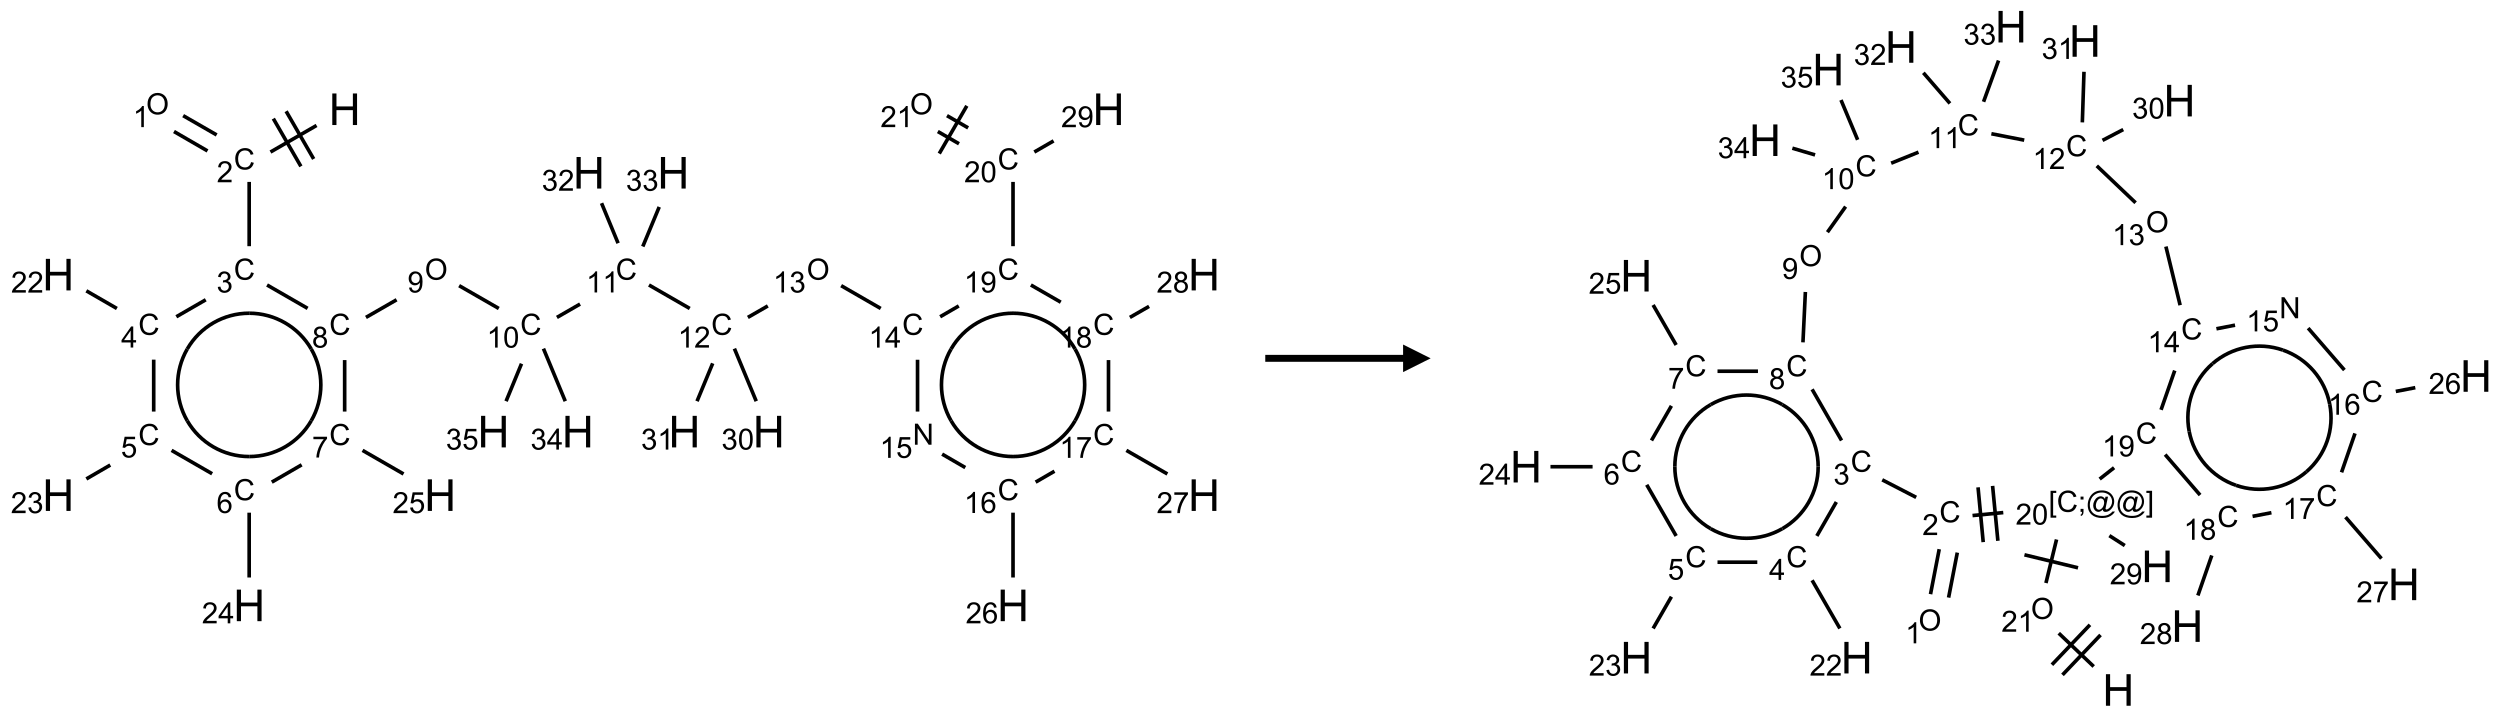 <?xml version="1.0" encoding="UTF-8"?>
<svg xmlns="http://www.w3.org/2000/svg" xmlns:xlink="http://www.w3.org/1999/xlink" width="907" height="260" viewBox="0 0 907 260">
<defs>
<g>
<g id="glyph-0-0">
<path d="M 2 0 L 2 -10 L 10 -10 L 10 0 Z M 2.25 -0.25 L 9.75 -0.25 L 9.75 -9.75 L 2.25 -9.75 Z M 2.25 -0.25 "/>
</g>
<g id="glyph-0-1">
<path d="M 1.281 0 L 1.281 -11.453 L 2.797 -11.453 L 2.797 -6.75 L 8.75 -6.75 L 8.75 -11.453 L 10.266 -11.453 L 10.266 0 L 8.75 0 L 8.75 -5.398 L 2.797 -5.398 L 2.797 0 Z M 1.281 0 "/>
</g>
<g id="glyph-1-0">
<path d="M 1.332 0 L 1.332 -6.668 L 6.668 -6.668 L 6.668 0 Z M 1.5 -0.168 L 6.5 -0.168 L 6.5 -6.5 L 1.5 -6.5 Z M 1.5 -0.168 "/>
</g>
<g id="glyph-1-1">
<path d="M 6.27 -2.676 L 7.281 -2.422 C 7.07 -1.594 6.688 -0.961 6.137 -0.523 C 5.586 -0.086 4.914 0.129 4.121 0.129 C 3.297 0.129 2.629 -0.039 2.113 -0.371 C 1.598 -0.707 1.203 -1.191 0.934 -1.828 C 0.664 -2.465 0.531 -3.145 0.531 -3.875 C 0.531 -4.672 0.684 -5.363 0.988 -5.957 C 1.293 -6.547 1.723 -6.996 2.285 -7.305 C 2.844 -7.613 3.461 -7.766 4.137 -7.766 C 4.898 -7.766 5.543 -7.57 6.062 -7.184 C 6.582 -6.793 6.945 -6.246 7.152 -5.543 L 6.156 -5.309 C 5.98 -5.863 5.723 -6.266 5.387 -6.52 C 5.051 -6.773 4.625 -6.902 4.113 -6.902 C 3.527 -6.902 3.039 -6.762 2.645 -6.48 C 2.25 -6.199 1.973 -5.82 1.812 -5.348 C 1.652 -4.871 1.574 -4.383 1.574 -3.879 C 1.574 -3.23 1.668 -2.664 1.855 -2.18 C 2.047 -1.695 2.34 -1.332 2.738 -1.094 C 3.137 -0.855 3.57 -0.734 4.035 -0.734 C 4.602 -0.734 5.082 -0.898 5.473 -1.223 C 5.867 -1.551 6.133 -2.035 6.27 -2.676 Z M 6.27 -2.676 "/>
</g>
<g id="glyph-1-2">
<path d="M 5.371 -0.902 L 5.371 0 L 0.324 0 C 0.316 -0.227 0.352 -0.441 0.434 -0.652 C 0.562 -0.996 0.766 -1.332 1.051 -1.668 C 1.332 -2 1.742 -2.387 2.277 -2.824 C 3.105 -3.504 3.668 -4.043 3.957 -4.441 C 4.25 -4.84 4.395 -5.215 4.395 -5.566 C 4.395 -5.938 4.262 -6.254 3.996 -6.508 C 3.73 -6.762 3.387 -6.891 2.957 -6.891 C 2.508 -6.891 2.145 -6.754 1.875 -6.484 C 1.605 -6.215 1.469 -5.84 1.465 -5.359 L 0.5 -5.457 C 0.566 -6.176 0.812 -6.727 1.246 -7.102 C 1.676 -7.477 2.254 -7.668 2.98 -7.668 C 3.711 -7.668 4.293 -7.465 4.719 -7.059 C 5.145 -6.652 5.359 -6.148 5.359 -5.547 C 5.359 -5.242 5.297 -4.941 5.172 -4.645 C 5.047 -4.352 4.84 -4.039 4.551 -3.715 C 4.262 -3.387 3.777 -2.938 3.105 -2.371 C 2.543 -1.898 2.18 -1.578 2.02 -1.41 C 1.859 -1.242 1.73 -1.07 1.625 -0.902 Z M 5.371 -0.902 "/>
</g>
<g id="glyph-1-3">
<path d="M 0.516 -3.719 C 0.516 -4.984 0.855 -5.977 1.535 -6.695 C 2.215 -7.414 3.094 -7.77 4.172 -7.77 C 4.875 -7.77 5.512 -7.602 6.078 -7.266 C 6.645 -6.93 7.074 -6.461 7.371 -5.855 C 7.668 -5.254 7.816 -4.57 7.816 -3.809 C 7.816 -3.035 7.66 -2.34 7.348 -1.73 C 7.035 -1.117 6.594 -0.656 6.02 -0.34 C 5.449 -0.027 4.828 0.129 4.168 0.129 C 3.449 0.129 2.805 -0.043 2.238 -0.391 C 1.672 -0.738 1.246 -1.211 0.953 -1.812 C 0.66 -2.414 0.516 -3.047 0.516 -3.719 Z M 1.559 -3.703 C 1.559 -2.781 1.805 -2.059 2.301 -1.527 C 2.793 -1 3.414 -0.734 4.16 -0.734 C 4.922 -0.734 5.547 -1 6.039 -1.535 C 6.531 -2.07 6.777 -2.828 6.777 -3.812 C 6.777 -4.434 6.672 -4.977 6.461 -5.441 C 6.25 -5.902 5.945 -6.262 5.539 -6.52 C 5.133 -6.773 4.68 -6.902 4.176 -6.902 C 3.461 -6.902 2.848 -6.656 2.332 -6.164 C 1.816 -5.672 1.559 -4.852 1.559 -3.703 Z M 1.559 -3.703 "/>
</g>
<g id="glyph-1-4">
<path d="M 3.973 0 L 3.035 0 L 3.035 -5.973 C 2.809 -5.758 2.516 -5.543 2.148 -5.328 C 1.781 -5.113 1.453 -4.953 1.16 -4.844 L 1.16 -5.75 C 1.684 -5.996 2.145 -6.297 2.535 -6.645 C 2.93 -6.996 3.207 -7.336 3.371 -7.668 L 3.973 -7.668 Z M 3.973 0 "/>
</g>
<g id="glyph-1-5">
<path d="M 0.449 -2.016 L 1.387 -2.141 C 1.492 -1.609 1.676 -1.227 1.934 -0.992 C 2.191 -0.758 2.508 -0.641 2.879 -0.641 C 3.32 -0.641 3.695 -0.793 3.996 -1.098 C 4.301 -1.402 4.453 -1.781 4.453 -2.234 C 4.453 -2.664 4.312 -3.02 4.031 -3.301 C 3.75 -3.578 3.391 -3.719 2.957 -3.719 C 2.781 -3.719 2.562 -3.684 2.297 -3.613 L 2.402 -4.438 C 2.465 -4.43 2.516 -4.426 2.551 -4.426 C 2.949 -4.426 3.312 -4.531 3.629 -4.738 C 3.949 -4.949 4.109 -5.27 4.109 -5.703 C 4.109 -6.047 3.992 -6.332 3.762 -6.559 C 3.527 -6.785 3.227 -6.895 2.859 -6.895 C 2.496 -6.895 2.191 -6.781 1.949 -6.551 C 1.707 -6.324 1.547 -5.98 1.48 -5.52 L 0.543 -5.688 C 0.656 -6.316 0.918 -6.805 1.324 -7.148 C 1.73 -7.492 2.234 -7.668 2.84 -7.668 C 3.254 -7.668 3.641 -7.578 3.988 -7.398 C 4.34 -7.219 4.609 -6.977 4.793 -6.668 C 4.98 -6.359 5.074 -6.031 5.074 -5.684 C 5.074 -5.352 4.984 -5.051 4.809 -4.781 C 4.629 -4.512 4.367 -4.297 4.02 -4.137 C 4.473 -4.031 4.824 -3.816 5.074 -3.488 C 5.324 -3.16 5.449 -2.75 5.449 -2.254 C 5.449 -1.59 5.203 -1.023 4.719 -0.559 C 4.234 -0.098 3.617 0.137 2.875 0.137 C 2.203 0.137 1.648 -0.062 1.207 -0.465 C 0.762 -0.863 0.512 -1.379 0.449 -2.016 Z M 0.449 -2.016 "/>
</g>
<g id="glyph-1-6">
<path d="M 3.449 0 L 3.449 -1.828 L 0.137 -1.828 L 0.137 -2.688 L 3.621 -7.637 L 4.387 -7.637 L 4.387 -2.688 L 5.418 -2.688 L 5.418 -1.828 L 4.387 -1.828 L 4.387 0 Z M 3.449 -2.688 L 3.449 -6.129 L 1.059 -2.688 Z M 3.449 -2.688 "/>
</g>
<g id="glyph-1-7">
<path d="M 0.441 -2 L 1.426 -2.082 C 1.5 -1.605 1.668 -1.242 1.934 -1.004 C 2.199 -0.762 2.52 -0.641 2.895 -0.641 C 3.348 -0.641 3.73 -0.812 4.043 -1.152 C 4.355 -1.492 4.512 -1.941 4.512 -2.504 C 4.512 -3.039 4.359 -3.461 4.059 -3.77 C 3.758 -4.078 3.367 -4.234 2.879 -4.234 C 2.578 -4.234 2.305 -4.164 2.062 -4.027 C 1.82 -3.891 1.629 -3.715 1.488 -3.496 L 0.609 -3.609 L 1.348 -7.531 L 5.145 -7.531 L 5.145 -6.637 L 2.098 -6.637 L 1.688 -4.582 C 2.145 -4.902 2.625 -5.062 3.129 -5.062 C 3.797 -5.062 4.359 -4.832 4.816 -4.371 C 5.277 -3.91 5.504 -3.312 5.504 -2.59 C 5.504 -1.898 5.305 -1.301 4.902 -0.797 C 4.41 -0.18 3.742 0.129 2.895 0.129 C 2.199 0.129 1.633 -0.062 1.195 -0.453 C 0.758 -0.844 0.504 -1.359 0.441 -2 Z M 0.441 -2 "/>
</g>
<g id="glyph-1-8">
<path d="M 5.309 -5.766 L 4.375 -5.691 C 4.293 -6.059 4.172 -6.328 4.02 -6.496 C 3.766 -6.762 3.453 -6.895 3.082 -6.895 C 2.785 -6.895 2.523 -6.812 2.297 -6.645 C 2 -6.43 1.77 -6.117 1.598 -5.703 C 1.43 -5.289 1.34 -4.703 1.332 -3.938 C 1.559 -4.281 1.836 -4.535 2.16 -4.703 C 2.488 -4.871 2.828 -4.953 3.188 -4.953 C 3.812 -4.953 4.344 -4.723 4.785 -4.262 C 5.223 -3.801 5.441 -3.207 5.441 -2.48 C 5.441 -2 5.34 -1.555 5.133 -1.145 C 4.926 -0.73 4.641 -0.418 4.281 -0.199 C 3.922 0.02 3.512 0.129 3.051 0.129 C 2.27 0.129 1.633 -0.156 1.141 -0.73 C 0.648 -1.305 0.402 -2.254 0.402 -3.574 C 0.402 -5.051 0.672 -6.121 1.219 -6.793 C 1.695 -7.375 2.336 -7.668 3.141 -7.668 C 3.742 -7.668 4.234 -7.5 4.617 -7.16 C 5 -6.824 5.23 -6.359 5.309 -5.766 Z M 1.48 -2.473 C 1.48 -2.152 1.547 -1.844 1.684 -1.547 C 1.82 -1.25 2.016 -1.027 2.262 -0.871 C 2.508 -0.719 2.766 -0.641 3.035 -0.641 C 3.434 -0.641 3.773 -0.801 4.059 -1.121 C 4.344 -1.441 4.484 -1.875 4.484 -2.422 C 4.484 -2.949 4.344 -3.367 4.062 -3.668 C 3.781 -3.973 3.426 -4.125 3 -4.125 C 2.578 -4.125 2.219 -3.973 1.922 -3.668 C 1.625 -3.363 1.48 -2.969 1.48 -2.473 Z M 1.48 -2.473 "/>
</g>
<g id="glyph-1-9">
<path d="M 0.504 -6.637 L 0.504 -7.535 L 5.449 -7.535 L 5.449 -6.809 C 4.961 -6.289 4.48 -5.602 4.004 -4.746 C 3.527 -3.887 3.156 -3.004 2.895 -2.098 C 2.707 -1.461 2.59 -0.762 2.535 0 L 1.574 0 C 1.582 -0.602 1.703 -1.328 1.926 -2.176 C 2.152 -3.027 2.477 -3.848 2.898 -4.637 C 3.32 -5.426 3.77 -6.094 4.246 -6.637 Z M 0.504 -6.637 "/>
</g>
<g id="glyph-1-10">
<path d="M 1.887 -4.141 C 1.496 -4.281 1.207 -4.484 1.02 -4.75 C 0.832 -5.016 0.738 -5.328 0.738 -5.699 C 0.738 -6.254 0.938 -6.719 1.34 -7.098 C 1.738 -7.477 2.27 -7.668 2.934 -7.668 C 3.598 -7.668 4.137 -7.473 4.543 -7.086 C 4.949 -6.699 5.152 -6.227 5.152 -5.672 C 5.152 -5.316 5.059 -5.008 4.871 -4.746 C 4.688 -4.484 4.406 -4.281 4.027 -4.141 C 4.496 -3.988 4.852 -3.742 5.098 -3.402 C 5.34 -3.062 5.465 -2.656 5.465 -2.184 C 5.465 -1.531 5.234 -0.98 4.77 -0.535 C 4.309 -0.09 3.703 0.129 2.949 0.129 C 2.195 0.129 1.586 -0.094 1.125 -0.539 C 0.664 -0.984 0.434 -1.543 0.434 -2.207 C 0.434 -2.703 0.559 -3.121 0.809 -3.457 C 1.062 -3.793 1.422 -4.02 1.887 -4.141 Z M 1.699 -5.73 C 1.699 -5.367 1.812 -5.074 2.047 -4.844 C 2.281 -4.613 2.582 -4.5 2.953 -4.5 C 3.312 -4.5 3.609 -4.613 3.84 -4.84 C 4.07 -5.066 4.188 -5.348 4.188 -5.676 C 4.188 -6.02 4.07 -6.309 3.832 -6.543 C 3.594 -6.777 3.297 -6.895 2.941 -6.895 C 2.586 -6.895 2.289 -6.781 2.051 -6.551 C 1.816 -6.324 1.699 -6.047 1.699 -5.73 Z M 1.395 -2.203 C 1.395 -1.938 1.461 -1.676 1.586 -1.426 C 1.711 -1.176 1.902 -0.984 2.152 -0.848 C 2.402 -0.711 2.672 -0.641 2.957 -0.641 C 3.406 -0.641 3.777 -0.785 4.066 -1.074 C 4.359 -1.363 4.504 -1.727 4.504 -2.172 C 4.504 -2.625 4.355 -2.996 4.055 -3.293 C 3.754 -3.586 3.379 -3.734 2.926 -3.734 C 2.484 -3.734 2.121 -3.59 1.832 -3.297 C 1.543 -3.004 1.395 -2.641 1.395 -2.203 Z M 1.395 -2.203 "/>
</g>
<g id="glyph-1-11">
<path d="M 0.582 -1.766 L 1.484 -1.848 C 1.562 -1.426 1.707 -1.117 1.922 -0.926 C 2.137 -0.734 2.414 -0.641 2.75 -0.641 C 3.039 -0.641 3.289 -0.707 3.508 -0.84 C 3.727 -0.973 3.902 -1.148 4.043 -1.367 C 4.18 -1.586 4.297 -1.887 4.391 -2.262 C 4.484 -2.637 4.531 -3.016 4.531 -3.406 C 4.531 -3.449 4.531 -3.512 4.527 -3.594 C 4.34 -3.297 4.082 -3.055 3.758 -2.867 C 3.434 -2.68 3.082 -2.59 2.703 -2.59 C 2.07 -2.59 1.535 -2.816 1.098 -3.277 C 0.66 -3.734 0.441 -4.34 0.441 -5.09 C 0.441 -5.863 0.672 -6.484 1.129 -6.957 C 1.586 -7.43 2.156 -7.668 2.844 -7.668 C 3.34 -7.668 3.793 -7.531 4.207 -7.266 C 4.617 -7 4.93 -6.617 5.145 -6.121 C 5.355 -5.629 5.465 -4.91 5.465 -3.973 C 5.465 -2.996 5.359 -2.223 5.145 -1.645 C 4.934 -1.066 4.617 -0.625 4.199 -0.324 C 3.781 -0.02 3.293 0.129 2.73 0.129 C 2.133 0.129 1.645 -0.035 1.266 -0.367 C 0.887 -0.699 0.66 -1.164 0.582 -1.766 Z M 4.422 -5.137 C 4.422 -5.676 4.277 -6.102 3.992 -6.418 C 3.707 -6.734 3.359 -6.891 2.957 -6.891 C 2.543 -6.891 2.18 -6.719 1.871 -6.379 C 1.562 -6.039 1.406 -5.598 1.406 -5.059 C 1.406 -4.57 1.555 -4.176 1.848 -3.871 C 2.141 -3.566 2.5 -3.418 2.934 -3.418 C 3.367 -3.418 3.723 -3.57 4.004 -3.871 C 4.281 -4.176 4.422 -4.598 4.422 -5.137 Z M 4.422 -5.137 "/>
</g>
<g id="glyph-1-12">
<path d="M 0.441 -3.766 C 0.441 -4.668 0.535 -5.395 0.723 -5.945 C 0.906 -6.496 1.184 -6.922 1.551 -7.219 C 1.918 -7.516 2.375 -7.668 2.934 -7.668 C 3.344 -7.668 3.703 -7.586 4.012 -7.418 C 4.32 -7.254 4.574 -7.016 4.777 -6.707 C 4.977 -6.395 5.137 -6.016 5.25 -5.57 C 5.363 -5.125 5.422 -4.523 5.422 -3.766 C 5.422 -2.871 5.328 -2.148 5.145 -1.598 C 4.961 -1.047 4.688 -0.621 4.32 -0.32 C 3.953 -0.02 3.492 0.129 2.934 0.129 C 2.195 0.129 1.617 -0.133 1.199 -0.66 C 0.695 -1.297 0.441 -2.332 0.441 -3.766 Z M 1.406 -3.766 C 1.406 -2.512 1.555 -1.68 1.848 -1.262 C 2.141 -0.848 2.5 -0.641 2.934 -0.641 C 3.363 -0.641 3.727 -0.848 4.02 -1.266 C 4.312 -1.684 4.457 -2.516 4.457 -3.766 C 4.457 -5.023 4.312 -5.859 4.02 -6.27 C 3.727 -6.684 3.359 -6.891 2.922 -6.891 C 2.492 -6.891 2.148 -6.707 1.891 -6.344 C 1.566 -5.879 1.406 -5.02 1.406 -3.766 Z M 1.406 -3.766 "/>
</g>
<g id="glyph-1-13">
<path d="M 0.812 0 L 0.812 -7.637 L 1.848 -7.637 L 5.859 -1.641 L 5.859 -7.637 L 6.828 -7.637 L 6.828 0 L 5.793 0 L 1.781 -6 L 1.781 0 Z M 0.812 0 "/>
</g>
<g id="glyph-1-14">
<path d="M 0.723 2.121 L 0.723 -7.637 L 2.793 -7.637 L 2.793 -6.859 L 1.66 -6.859 L 1.66 1.344 L 2.793 1.344 L 2.793 2.121 Z M 0.723 2.121 "/>
</g>
<g id="glyph-1-15">
<path d="M 0.949 -4.465 L 0.949 -5.531 L 2.016 -5.531 L 2.016 -4.465 Z M 0.949 0 L 0.949 -1.066 L 2.016 -1.066 L 2.016 0 C 2.016 0.391 1.945 0.711 1.809 0.949 C 1.668 1.191 1.449 1.379 1.145 1.512 L 0.887 1.109 C 1.082 1.023 1.23 0.895 1.324 0.727 C 1.418 0.559 1.469 0.316 1.48 0 Z M 0.949 0 "/>
</g>
<g id="glyph-1-16">
<path d="M 6.047 -0.848 C 5.82 -0.59 5.57 -0.379 5.289 -0.223 C 5.008 -0.062 4.73 0.016 4.449 0.016 C 4.141 0.016 3.84 -0.074 3.547 -0.254 C 3.254 -0.434 3.02 -0.715 2.836 -1.09 C 2.652 -1.465 2.562 -1.875 2.562 -2.324 C 2.562 -2.875 2.703 -3.43 2.988 -3.98 C 3.27 -4.535 3.621 -4.953 4.043 -5.23 C 4.461 -5.508 4.871 -5.645 5.266 -5.645 C 5.566 -5.645 5.855 -5.566 6.129 -5.41 C 6.402 -5.25 6.641 -5.012 6.84 -4.688 L 7.016 -5.496 L 7.949 -5.496 L 7.199 -2 C 7.094 -1.516 7.043 -1.246 7.043 -1.191 C 7.043 -1.098 7.078 -1.02 7.148 -0.949 C 7.219 -0.883 7.305 -0.848 7.406 -0.848 C 7.59 -0.848 7.832 -0.953 8.129 -1.168 C 8.527 -1.445 8.84 -1.816 9.07 -2.285 C 9.301 -2.75 9.418 -3.234 9.418 -3.73 C 9.418 -4.309 9.27 -4.852 8.973 -5.355 C 8.676 -5.859 8.23 -6.262 7.645 -6.562 C 7.055 -6.863 6.406 -7.016 5.691 -7.016 C 4.879 -7.016 4.137 -6.824 3.465 -6.445 C 2.793 -6.066 2.273 -5.52 1.902 -4.809 C 1.535 -4.098 1.348 -3.34 1.348 -2.527 C 1.348 -1.676 1.535 -0.941 1.902 -0.328 C 2.273 0.285 2.809 0.742 3.508 1.035 C 4.207 1.328 4.984 1.473 5.832 1.473 C 6.742 1.473 7.504 1.32 8.121 1.016 C 8.734 0.711 9.195 0.34 9.5 -0.098 L 10.441 -0.098 C 10.266 0.266 9.961 0.637 9.531 1.016 C 9.102 1.395 8.59 1.695 7.996 1.914 C 7.402 2.133 6.688 2.246 5.848 2.246 C 5.078 2.246 4.367 2.145 3.715 1.949 C 3.066 1.75 2.512 1.453 2.051 1.055 C 1.594 0.656 1.25 0.199 1.016 -0.316 C 0.723 -0.973 0.578 -1.684 0.578 -2.441 C 0.578 -3.289 0.75 -4.098 1.098 -4.863 C 1.523 -5.805 2.125 -6.527 2.902 -7.027 C 3.684 -7.527 4.629 -7.777 5.738 -7.777 C 6.602 -7.777 7.375 -7.602 8.059 -7.246 C 8.746 -6.895 9.285 -6.371 9.684 -5.672 C 10.02 -5.07 10.188 -4.418 10.188 -3.715 C 10.188 -2.707 9.832 -1.812 9.125 -1.031 C 8.492 -0.328 7.801 0.02 7.051 0.02 C 6.812 0.02 6.617 -0.016 6.473 -0.09 C 6.324 -0.16 6.215 -0.266 6.145 -0.402 C 6.102 -0.488 6.066 -0.637 6.047 -0.848 Z M 3.527 -2.262 C 3.527 -1.785 3.641 -1.414 3.863 -1.152 C 4.09 -0.887 4.348 -0.754 4.641 -0.754 C 4.836 -0.754 5.039 -0.812 5.254 -0.93 C 5.469 -1.047 5.676 -1.219 5.871 -1.449 C 6.066 -1.676 6.23 -1.969 6.355 -2.32 C 6.48 -2.672 6.543 -3.027 6.543 -3.379 C 6.543 -3.852 6.426 -4.219 6.191 -4.48 C 5.957 -4.738 5.672 -4.871 5.332 -4.871 C 5.109 -4.871 4.902 -4.812 4.707 -4.699 C 4.512 -4.586 4.32 -4.406 4.137 -4.156 C 3.953 -3.906 3.805 -3.602 3.691 -3.246 C 3.582 -2.887 3.527 -2.559 3.527 -2.262 Z M 3.527 -2.262 "/>
</g>
<g id="glyph-1-17">
<path d="M 2.27 2.121 L 0.203 2.121 L 0.203 1.344 L 1.332 1.344 L 1.332 -6.859 L 0.203 -6.859 L 0.203 -7.637 L 2.27 -7.637 Z M 2.27 2.121 "/>
</g>
</g>
</defs>
<path fill="none" stroke-width="0.033" stroke-linecap="butt" stroke-linejoin="miter" stroke="rgb(0%, 0%, 0%)" stroke-opacity="1" stroke-miterlimit="10" d="M 2.343 0.147 L 1.925 0.388 " transform="matrix(40, 0, 0, 40, 21.123, 39.637)"/>
<path fill="none" stroke-width="0.033" stroke-linecap="butt" stroke-linejoin="miter" stroke="rgb(0%, 0%, 0%)" stroke-opacity="1" stroke-miterlimit="10" d="M 1.951 0.085 L 2.201 0.518 " transform="matrix(40, 0, 0, 40, 21.123, 39.637)"/>
<path fill="none" stroke-width="0.033" stroke-linecap="butt" stroke-linejoin="miter" stroke="rgb(0%, 0%, 0%)" stroke-opacity="1" stroke-miterlimit="10" d="M 2.067 0.018 L 2.317 0.451 " transform="matrix(40, 0, 0, 40, 21.123, 39.637)"/>
<path fill="none" stroke-width="0.033" stroke-linecap="butt" stroke-linejoin="miter" stroke="rgb(0%, 0%, 0%)" stroke-opacity="1" stroke-miterlimit="10" d="M 1.437 0.233 L 1.133 0.058 " transform="matrix(40, 0, 0, 40, 21.123, 39.637)"/>
<path fill="none" stroke-width="0.033" stroke-linecap="butt" stroke-linejoin="miter" stroke="rgb(0%, 0%, 0%)" stroke-opacity="1" stroke-miterlimit="10" d="M 1.354 0.378 L 1.05 0.202 " transform="matrix(40, 0, 0, 40, 21.123, 39.637)"/>
<path fill="none" stroke-width="0.033" stroke-linecap="butt" stroke-linejoin="miter" stroke="rgb(0%, 0%, 0%)" stroke-opacity="1" stroke-miterlimit="10" d="M 1.732 0.659 L 1.732 1.242 " transform="matrix(40, 0, 0, 40, 21.123, 39.637)"/>
<path fill="none" stroke-width="0.033" stroke-linecap="butt" stroke-linejoin="miter" stroke="rgb(0%, 0%, 0%)" stroke-opacity="1" stroke-miterlimit="10" d="M 1.338 1.728 L 1.071 1.882 " transform="matrix(40, 0, 0, 40, 21.123, 39.637)"/>
<path fill="none" stroke-width="0.033" stroke-linecap="butt" stroke-linejoin="miter" stroke="rgb(0%, 0%, 0%)" stroke-opacity="1" stroke-miterlimit="10" d="M 0.532 1.807 L 0.255 1.647 " transform="matrix(40, 0, 0, 40, 21.123, 39.637)"/>
<path fill="none" stroke-width="0.033" stroke-linecap="butt" stroke-linejoin="miter" stroke="rgb(0%, 0%, 0%)" stroke-opacity="1" stroke-miterlimit="10" d="M 0.866 2.271 L 0.866 2.742 " transform="matrix(40, 0, 0, 40, 21.123, 39.637)"/>
<path fill="none" stroke-width="0.033" stroke-linecap="butt" stroke-linejoin="miter" stroke="rgb(0%, 0%, 0%)" stroke-opacity="1" stroke-miterlimit="10" d="M 0.472 3.227 L 0.255 3.353 " transform="matrix(40, 0, 0, 40, 21.123, 39.637)"/>
<path fill="none" stroke-width="0.033" stroke-linecap="butt" stroke-linejoin="miter" stroke="rgb(0%, 0%, 0%)" stroke-opacity="1" stroke-miterlimit="10" d="M 1.028 3.094 L 1.396 3.306 " transform="matrix(40, 0, 0, 40, 21.123, 39.637)"/>
<path fill="none" stroke-width="0.033" stroke-linecap="butt" stroke-linejoin="miter" stroke="rgb(0%, 0%, 0%)" stroke-opacity="1" stroke-miterlimit="10" d="M 1.732 3.659 L 1.732 4.247 " transform="matrix(40, 0, 0, 40, 21.123, 39.637)"/>
<path fill="none" stroke-width="0.033" stroke-linecap="butt" stroke-linejoin="miter" stroke="rgb(0%, 0%, 0%)" stroke-opacity="1" stroke-miterlimit="10" d="M 1.937 3.382 L 2.208 3.225 " transform="matrix(40, 0, 0, 40, 21.123, 39.637)"/>
<path fill="none" stroke-width="0.033" stroke-linecap="butt" stroke-linejoin="miter" stroke="rgb(0%, 0%, 0%)" stroke-opacity="1" stroke-miterlimit="10" d="M 2.76 3.094 L 3.132 3.308 " transform="matrix(40, 0, 0, 40, 21.123, 39.637)"/>
<path fill="none" stroke-width="0.033" stroke-linecap="butt" stroke-linejoin="miter" stroke="rgb(0%, 0%, 0%)" stroke-opacity="1" stroke-miterlimit="10" d="M 2.598 2.742 L 2.598 2.275 " transform="matrix(40, 0, 0, 40, 21.123, 39.637)"/>
<path fill="none" stroke-width="0.033" stroke-linecap="butt" stroke-linejoin="miter" stroke="rgb(0%, 0%, 0%)" stroke-opacity="1" stroke-miterlimit="10" d="M 2.262 1.806 L 1.894 1.594 " transform="matrix(40, 0, 0, 40, 21.123, 39.637)"/>
<path fill="none" stroke-width="0.033" stroke-linecap="butt" stroke-linejoin="miter" stroke="rgb(0%, 0%, 0%)" stroke-opacity="1" stroke-miterlimit="10" d="M 2.791 1.888 L 3.069 1.728 " transform="matrix(40, 0, 0, 40, 21.123, 39.637)"/>
<path fill="none" stroke-width="0.033" stroke-linecap="butt" stroke-linejoin="miter" stroke="rgb(0%, 0%, 0%)" stroke-opacity="1" stroke-miterlimit="10" d="M 3.636 1.6 L 3.996 1.807 " transform="matrix(40, 0, 0, 40, 21.123, 39.637)"/>
<path fill="none" stroke-width="0.033" stroke-linecap="butt" stroke-linejoin="miter" stroke="rgb(0%, 0%, 0%)" stroke-opacity="1" stroke-miterlimit="10" d="M 4.523 1.888 L 4.733 1.767 " transform="matrix(40, 0, 0, 40, 21.123, 39.637)"/>
<path fill="none" stroke-width="0.033" stroke-linecap="butt" stroke-linejoin="miter" stroke="rgb(0%, 0%, 0%)" stroke-opacity="1" stroke-miterlimit="10" d="M 5.358 1.594 L 5.728 1.807 " transform="matrix(40, 0, 0, 40, 21.123, 39.637)"/>
<path fill="none" stroke-width="0.033" stroke-linecap="butt" stroke-linejoin="miter" stroke="rgb(0%, 0%, 0%)" stroke-opacity="1" stroke-miterlimit="10" d="M 6.255 1.888 L 6.436 1.784 " transform="matrix(40, 0, 0, 40, 21.123, 39.637)"/>
<path fill="none" stroke-width="0.033" stroke-linecap="butt" stroke-linejoin="miter" stroke="rgb(0%, 0%, 0%)" stroke-opacity="1" stroke-miterlimit="10" d="M 7.101 1.6 L 7.46 1.807 " transform="matrix(40, 0, 0, 40, 21.123, 39.637)"/>
<path fill="none" stroke-width="0.033" stroke-linecap="butt" stroke-linejoin="miter" stroke="rgb(0%, 0%, 0%)" stroke-opacity="1" stroke-miterlimit="10" d="M 7.794 2.272 L 7.794 2.742 " transform="matrix(40, 0, 0, 40, 21.123, 39.637)"/>
<path fill="none" stroke-width="0.033" stroke-linecap="butt" stroke-linejoin="miter" stroke="rgb(0%, 0%, 0%)" stroke-opacity="1" stroke-miterlimit="10" d="M 8.017 3.128 L 8.227 3.25 " transform="matrix(40, 0, 0, 40, 21.123, 39.637)"/>
<path fill="none" stroke-width="0.033" stroke-linecap="butt" stroke-linejoin="miter" stroke="rgb(0%, 0%, 0%)" stroke-opacity="1" stroke-miterlimit="10" d="M 8.66 3.659 L 8.66 4.247 " transform="matrix(40, 0, 0, 40, 21.123, 39.637)"/>
<path fill="none" stroke-width="0.033" stroke-linecap="butt" stroke-linejoin="miter" stroke="rgb(0%, 0%, 0%)" stroke-opacity="1" stroke-miterlimit="10" d="M 8.865 3.382 L 9.036 3.283 " transform="matrix(40, 0, 0, 40, 21.123, 39.637)"/>
<path fill="none" stroke-width="0.033" stroke-linecap="butt" stroke-linejoin="miter" stroke="rgb(0%, 0%, 0%)" stroke-opacity="1" stroke-miterlimit="10" d="M 9.688 3.094 L 10.06 3.308 " transform="matrix(40, 0, 0, 40, 21.123, 39.637)"/>
<path fill="none" stroke-width="0.033" stroke-linecap="butt" stroke-linejoin="miter" stroke="rgb(0%, 0%, 0%)" stroke-opacity="1" stroke-miterlimit="10" d="M 9.526 2.742 L 9.526 2.275 " transform="matrix(40, 0, 0, 40, 21.123, 39.637)"/>
<path fill="none" stroke-width="0.033" stroke-linecap="butt" stroke-linejoin="miter" stroke="rgb(0%, 0%, 0%)" stroke-opacity="1" stroke-miterlimit="10" d="M 9.72 1.888 L 9.894 1.788 " transform="matrix(40, 0, 0, 40, 21.123, 39.637)"/>
<path fill="none" stroke-width="0.033" stroke-linecap="butt" stroke-linejoin="miter" stroke="rgb(0%, 0%, 0%)" stroke-opacity="1" stroke-miterlimit="10" d="M 9.093 1.75 L 8.822 1.594 " transform="matrix(40, 0, 0, 40, 21.123, 39.637)"/>
<path fill="none" stroke-width="0.033" stroke-linecap="butt" stroke-linejoin="miter" stroke="rgb(0%, 0%, 0%)" stroke-opacity="1" stroke-miterlimit="10" d="M 8.168 1.784 L 7.999 1.882 " transform="matrix(40, 0, 0, 40, 21.123, 39.637)"/>
<path fill="none" stroke-width="0.033" stroke-linecap="butt" stroke-linejoin="miter" stroke="rgb(0%, 0%, 0%)" stroke-opacity="1" stroke-miterlimit="10" d="M 8.66 1.242 L 8.66 0.659 " transform="matrix(40, 0, 0, 40, 21.123, 39.637)"/>
<path fill="none" stroke-width="0.033" stroke-linecap="butt" stroke-linejoin="miter" stroke="rgb(0%, 0%, 0%)" stroke-opacity="1" stroke-miterlimit="10" d="M 8.253 0.169 L 8.061 0.058 " transform="matrix(40, 0, 0, 40, 21.123, 39.637)"/>
<path fill="none" stroke-width="0.033" stroke-linecap="butt" stroke-linejoin="miter" stroke="rgb(0%, 0%, 0%)" stroke-opacity="1" stroke-miterlimit="10" d="M 8.17 0.313 L 7.978 0.202 " transform="matrix(40, 0, 0, 40, 21.123, 39.637)"/>
<path fill="none" stroke-width="0.033" stroke-linecap="butt" stroke-linejoin="miter" stroke="rgb(0%, 0%, 0%)" stroke-opacity="1" stroke-miterlimit="10" d="M 8.241 -0.031 L 7.991 0.402 " transform="matrix(40, 0, 0, 40, 21.123, 39.637)"/>
<path fill="none" stroke-width="0.033" stroke-linecap="butt" stroke-linejoin="miter" stroke="rgb(0%, 0%, 0%)" stroke-opacity="1" stroke-miterlimit="10" d="M 8.853 0.388 L 9.028 0.287 " transform="matrix(40, 0, 0, 40, 21.123, 39.637)"/>
<path fill="none" stroke-width="0.033" stroke-linecap="butt" stroke-linejoin="miter" stroke="rgb(0%, 0%, 0%)" stroke-opacity="1" stroke-miterlimit="10" d="M 6.133 2.171 L 6.331 2.648 " transform="matrix(40, 0, 0, 40, 21.123, 39.637)"/>
<path fill="none" stroke-width="0.033" stroke-linecap="butt" stroke-linejoin="miter" stroke="rgb(0%, 0%, 0%)" stroke-opacity="1" stroke-miterlimit="10" d="M 5.936 2.305 L 5.794 2.648 " transform="matrix(40, 0, 0, 40, 21.123, 39.637)"/>
<path fill="none" stroke-width="0.033" stroke-linecap="butt" stroke-linejoin="miter" stroke="rgb(0%, 0%, 0%)" stroke-opacity="1" stroke-miterlimit="10" d="M 5.078 1.215 L 4.928 0.852 " transform="matrix(40, 0, 0, 40, 21.123, 39.637)"/>
<path fill="none" stroke-width="0.033" stroke-linecap="butt" stroke-linejoin="miter" stroke="rgb(0%, 0%, 0%)" stroke-opacity="1" stroke-miterlimit="10" d="M 5.302 1.245 L 5.451 0.886 " transform="matrix(40, 0, 0, 40, 21.123, 39.637)"/>
<path fill="none" stroke-width="0.033" stroke-linecap="butt" stroke-linejoin="miter" stroke="rgb(0%, 0%, 0%)" stroke-opacity="1" stroke-miterlimit="10" d="M 4.401 2.171 L 4.599 2.648 " transform="matrix(40, 0, 0, 40, 21.123, 39.637)"/>
<path fill="none" stroke-width="0.033" stroke-linecap="butt" stroke-linejoin="miter" stroke="rgb(0%, 0%, 0%)" stroke-opacity="1" stroke-miterlimit="10" d="M 4.202 2.308 L 4.062 2.648 " transform="matrix(40, 0, 0, 40, 21.123, 39.637)"/>
<path fill="none" stroke-width="0.033" stroke-linecap="butt" stroke-linejoin="miter" stroke="rgb(0%, 0%, 0%)" stroke-opacity="1" stroke-miterlimit="10" d="M 1.17 2.175 C 1.286 1.974 1.5 1.85 1.732 1.85 " transform="matrix(40, 0, 0, 40, 21.123, 39.637)"/>
<path fill="none" stroke-width="0.033" stroke-linecap="butt" stroke-linejoin="miter" stroke="rgb(0%, 0%, 0%)" stroke-opacity="1" stroke-miterlimit="10" d="M 1.17 2.825 C 1.054 2.624 1.054 2.376 1.17 2.175 " transform="matrix(40, 0, 0, 40, 21.123, 39.637)"/>
<path fill="none" stroke-width="0.033" stroke-linecap="butt" stroke-linejoin="miter" stroke="rgb(0%, 0%, 0%)" stroke-opacity="1" stroke-miterlimit="10" d="M 1.732 3.15 C 1.5 3.15 1.286 3.026 1.17 2.825 " transform="matrix(40, 0, 0, 40, 21.123, 39.637)"/>
<path fill="none" stroke-width="0.033" stroke-linecap="butt" stroke-linejoin="miter" stroke="rgb(0%, 0%, 0%)" stroke-opacity="1" stroke-miterlimit="10" d="M 2.295 2.825 C 2.179 3.026 1.964 3.15 1.732 3.15 " transform="matrix(40, 0, 0, 40, 21.123, 39.637)"/>
<path fill="none" stroke-width="0.033" stroke-linecap="butt" stroke-linejoin="miter" stroke="rgb(0%, 0%, 0%)" stroke-opacity="1" stroke-miterlimit="10" d="M 2.295 2.175 C 2.411 2.376 2.411 2.624 2.295 2.825 " transform="matrix(40, 0, 0, 40, 21.123, 39.637)"/>
<path fill="none" stroke-width="0.033" stroke-linecap="butt" stroke-linejoin="miter" stroke="rgb(0%, 0%, 0%)" stroke-opacity="1" stroke-miterlimit="10" d="M 1.732 1.85 C 1.964 1.85 2.179 1.974 2.295 2.175 " transform="matrix(40, 0, 0, 40, 21.123, 39.637)"/>
<path fill="none" stroke-width="0.033" stroke-linecap="butt" stroke-linejoin="miter" stroke="rgb(0%, 0%, 0%)" stroke-opacity="1" stroke-miterlimit="10" d="M 8.098 2.825 C 7.982 2.624 7.982 2.376 8.098 2.175 " transform="matrix(40, 0, 0, 40, 21.123, 39.637)"/>
<path fill="none" stroke-width="0.033" stroke-linecap="butt" stroke-linejoin="miter" stroke="rgb(0%, 0%, 0%)" stroke-opacity="1" stroke-miterlimit="10" d="M 8.66 3.15 C 8.428 3.15 8.214 3.026 8.098 2.825 " transform="matrix(40, 0, 0, 40, 21.123, 39.637)"/>
<path fill="none" stroke-width="0.033" stroke-linecap="butt" stroke-linejoin="miter" stroke="rgb(0%, 0%, 0%)" stroke-opacity="1" stroke-miterlimit="10" d="M 9.223 2.825 C 9.107 3.026 8.892 3.15 8.66 3.15 " transform="matrix(40, 0, 0, 40, 21.123, 39.637)"/>
<path fill="none" stroke-width="0.033" stroke-linecap="butt" stroke-linejoin="miter" stroke="rgb(0%, 0%, 0%)" stroke-opacity="1" stroke-miterlimit="10" d="M 9.223 2.175 C 9.339 2.376 9.339 2.624 9.223 2.825 " transform="matrix(40, 0, 0, 40, 21.123, 39.637)"/>
<path fill="none" stroke-width="0.033" stroke-linecap="butt" stroke-linejoin="miter" stroke="rgb(0%, 0%, 0%)" stroke-opacity="1" stroke-miterlimit="10" d="M 8.66 1.85 C 8.892 1.85 9.107 1.974 9.223 2.175 " transform="matrix(40, 0, 0, 40, 21.123, 39.637)"/>
<path fill="none" stroke-width="0.033" stroke-linecap="butt" stroke-linejoin="miter" stroke="rgb(0%, 0%, 0%)" stroke-opacity="1" stroke-miterlimit="10" d="M 8.098 2.175 C 8.214 1.974 8.428 1.85 8.66 1.85 " transform="matrix(40, 0, 0, 40, 21.123, 39.637)"/>
<g fill="rgb(0%, 0%, 0%)" fill-opacity="1">
<use xlink:href="#glyph-0-1" x="119.273" y="45.363"/>
</g>
<g fill="rgb(0%, 0%, 0%)" fill-opacity="1">
<use xlink:href="#glyph-1-1" x="84.812" y="61.48"/>
</g>
<g fill="rgb(0%, 0%, 0%)" fill-opacity="1">
<use xlink:href="#glyph-1-2" x="78.641" y="66.117"/>
</g>
<g fill="rgb(0%, 0%, 0%)" fill-opacity="1">
<use xlink:href="#glyph-1-3" x="53.012" y="41.484"/>
</g>
<g fill="rgb(0%, 0%, 0%)" fill-opacity="1">
<use xlink:href="#glyph-1-4" x="48.215" y="46.117"/>
</g>
<g fill="rgb(0%, 0%, 0%)" fill-opacity="1">
<use xlink:href="#glyph-1-1" x="84.812" y="101.48"/>
</g>
<g fill="rgb(0%, 0%, 0%)" fill-opacity="1">
<use xlink:href="#glyph-1-5" x="78.562" y="106.117"/>
</g>
<g fill="rgb(0%, 0%, 0%)" fill-opacity="1">
<use xlink:href="#glyph-1-1" x="50.172" y="121.48"/>
</g>
<g fill="rgb(0%, 0%, 0%)" fill-opacity="1">
<use xlink:href="#glyph-1-6" x="43.953" y="126.086"/>
</g>
<g fill="rgb(0%, 0%, 0%)" fill-opacity="1">
<use xlink:href="#glyph-0-1" x="15.352" y="105.363"/>
</g>
<g fill="rgb(0%, 0%, 0%)" fill-opacity="1">
<use xlink:href="#glyph-1-2" x="3.996" y="106.156"/>
<use xlink:href="#glyph-1-2" x="9.928" y="106.156"/>
</g>
<g fill="rgb(0%, 0%, 0%)" fill-opacity="1">
<use xlink:href="#glyph-1-1" x="50.172" y="161.48"/>
</g>
<g fill="rgb(0%, 0%, 0%)" fill-opacity="1">
<use xlink:href="#glyph-1-7" x="43.863" y="165.984"/>
</g>
<g fill="rgb(0%, 0%, 0%)" fill-opacity="1">
<use xlink:href="#glyph-0-1" x="15.352" y="185.363"/>
</g>
<g fill="rgb(0%, 0%, 0%)" fill-opacity="1">
<use xlink:href="#glyph-1-2" x="3.918" y="186.156"/>
<use xlink:href="#glyph-1-5" x="9.85" y="186.156"/>
</g>
<g fill="rgb(0%, 0%, 0%)" fill-opacity="1">
<use xlink:href="#glyph-1-1" x="84.812" y="181.48"/>
</g>
<g fill="rgb(0%, 0%, 0%)" fill-opacity="1">
<use xlink:href="#glyph-1-8" x="78.566" y="186.117"/>
</g>
<g fill="rgb(0%, 0%, 0%)" fill-opacity="1">
<use xlink:href="#glyph-0-1" x="84.633" y="225.363"/>
</g>
<g fill="rgb(0%, 0%, 0%)" fill-opacity="1">
<use xlink:href="#glyph-1-2" x="73.23" y="226.156"/>
<use xlink:href="#glyph-1-6" x="79.163" y="226.156"/>
</g>
<g fill="rgb(0%, 0%, 0%)" fill-opacity="1">
<use xlink:href="#glyph-1-1" x="119.453" y="161.48"/>
</g>
<g fill="rgb(0%, 0%, 0%)" fill-opacity="1">
<use xlink:href="#glyph-1-9" x="113.199" y="165.988"/>
</g>
<g fill="rgb(0%, 0%, 0%)" fill-opacity="1">
<use xlink:href="#glyph-0-1" x="153.914" y="185.363"/>
</g>
<g fill="rgb(0%, 0%, 0%)" fill-opacity="1">
<use xlink:href="#glyph-1-2" x="142.426" y="186.156"/>
<use xlink:href="#glyph-1-7" x="148.358" y="186.156"/>
</g>
<g fill="rgb(0%, 0%, 0%)" fill-opacity="1">
<use xlink:href="#glyph-1-1" x="119.453" y="121.48"/>
</g>
<g fill="rgb(0%, 0%, 0%)" fill-opacity="1">
<use xlink:href="#glyph-1-10" x="113.188" y="126.117"/>
</g>
<g fill="rgb(0%, 0%, 0%)" fill-opacity="1">
<use xlink:href="#glyph-1-3" x="154.109" y="101.484"/>
</g>
<g fill="rgb(0%, 0%, 0%)" fill-opacity="1">
<use xlink:href="#glyph-1-11" x="147.828" y="106.117"/>
</g>
<g fill="rgb(0%, 0%, 0%)" fill-opacity="1">
<use xlink:href="#glyph-1-1" x="188.734" y="121.48"/>
</g>
<g fill="rgb(0%, 0%, 0%)" fill-opacity="1">
<use xlink:href="#glyph-1-4" x="176.578" y="126.117"/>
<use xlink:href="#glyph-1-12" x="182.51" y="126.117"/>
</g>
<g fill="rgb(0%, 0%, 0%)" fill-opacity="1">
<use xlink:href="#glyph-1-1" x="223.375" y="101.48"/>
</g>
<g fill="rgb(0%, 0%, 0%)" fill-opacity="1">
<use xlink:href="#glyph-1-4" x="212.664" y="106.117"/>
<use xlink:href="#glyph-1-4" x="218.596" y="106.117"/>
</g>
<g fill="rgb(0%, 0%, 0%)" fill-opacity="1">
<use xlink:href="#glyph-1-1" x="258.016" y="121.48"/>
</g>
<g fill="rgb(0%, 0%, 0%)" fill-opacity="1">
<use xlink:href="#glyph-1-4" x="245.91" y="126.117"/>
<use xlink:href="#glyph-1-2" x="251.842" y="126.117"/>
</g>
<g fill="rgb(0%, 0%, 0%)" fill-opacity="1">
<use xlink:href="#glyph-1-3" x="292.676" y="101.484"/>
</g>
<g fill="rgb(0%, 0%, 0%)" fill-opacity="1">
<use xlink:href="#glyph-1-4" x="280.473" y="106.117"/>
<use xlink:href="#glyph-1-5" x="286.405" y="106.117"/>
</g>
<g fill="rgb(0%, 0%, 0%)" fill-opacity="1">
<use xlink:href="#glyph-1-1" x="327.301" y="121.48"/>
</g>
<g fill="rgb(0%, 0%, 0%)" fill-opacity="1">
<use xlink:href="#glyph-1-4" x="315.145" y="126.117"/>
<use xlink:href="#glyph-1-6" x="321.077" y="126.117"/>
</g>
<g fill="rgb(0%, 0%, 0%)" fill-opacity="1">
<use xlink:href="#glyph-1-13" x="331.129" y="161.348"/>
</g>
<g fill="rgb(0%, 0%, 0%)" fill-opacity="1">
<use xlink:href="#glyph-1-4" x="319.168" y="166.117"/>
<use xlink:href="#glyph-1-7" x="325.1" y="166.117"/>
</g>
<g fill="rgb(0%, 0%, 0%)" fill-opacity="1">
<use xlink:href="#glyph-1-1" x="361.941" y="181.48"/>
</g>
<g fill="rgb(0%, 0%, 0%)" fill-opacity="1">
<use xlink:href="#glyph-1-4" x="349.762" y="186.117"/>
<use xlink:href="#glyph-1-8" x="355.694" y="186.117"/>
</g>
<g fill="rgb(0%, 0%, 0%)" fill-opacity="1">
<use xlink:href="#glyph-0-1" x="361.762" y="225.363"/>
</g>
<g fill="rgb(0%, 0%, 0%)" fill-opacity="1">
<use xlink:href="#glyph-1-2" x="350.332" y="226.156"/>
<use xlink:href="#glyph-1-8" x="356.264" y="226.156"/>
</g>
<g fill="rgb(0%, 0%, 0%)" fill-opacity="1">
<use xlink:href="#glyph-1-1" x="396.582" y="161.48"/>
</g>
<g fill="rgb(0%, 0%, 0%)" fill-opacity="1">
<use xlink:href="#glyph-1-4" x="384.398" y="166.117"/>
<use xlink:href="#glyph-1-9" x="390.331" y="166.117"/>
</g>
<g fill="rgb(0%, 0%, 0%)" fill-opacity="1">
<use xlink:href="#glyph-0-1" x="431.043" y="185.363"/>
</g>
<g fill="rgb(0%, 0%, 0%)" fill-opacity="1">
<use xlink:href="#glyph-1-2" x="419.609" y="186.156"/>
<use xlink:href="#glyph-1-9" x="425.542" y="186.156"/>
</g>
<g fill="rgb(0%, 0%, 0%)" fill-opacity="1">
<use xlink:href="#glyph-1-1" x="396.582" y="121.48"/>
</g>
<g fill="rgb(0%, 0%, 0%)" fill-opacity="1">
<use xlink:href="#glyph-1-4" x="384.383" y="126.117"/>
<use xlink:href="#glyph-1-10" x="390.315" y="126.117"/>
</g>
<g fill="rgb(0%, 0%, 0%)" fill-opacity="1">
<use xlink:href="#glyph-0-1" x="431.043" y="105.363"/>
</g>
<g fill="rgb(0%, 0%, 0%)" fill-opacity="1">
<use xlink:href="#glyph-1-2" x="419.594" y="106.156"/>
<use xlink:href="#glyph-1-10" x="425.526" y="106.156"/>
</g>
<g fill="rgb(0%, 0%, 0%)" fill-opacity="1">
<use xlink:href="#glyph-1-1" x="361.941" y="101.48"/>
</g>
<g fill="rgb(0%, 0%, 0%)" fill-opacity="1">
<use xlink:href="#glyph-1-4" x="349.738" y="106.117"/>
<use xlink:href="#glyph-1-11" x="355.671" y="106.117"/>
</g>
<g fill="rgb(0%, 0%, 0%)" fill-opacity="1">
<use xlink:href="#glyph-1-1" x="361.941" y="61.48"/>
</g>
<g fill="rgb(0%, 0%, 0%)" fill-opacity="1">
<use xlink:href="#glyph-1-2" x="349.785" y="66.117"/>
<use xlink:href="#glyph-1-12" x="355.717" y="66.117"/>
</g>
<g fill="rgb(0%, 0%, 0%)" fill-opacity="1">
<use xlink:href="#glyph-1-3" x="330.137" y="41.484"/>
</g>
<g fill="rgb(0%, 0%, 0%)" fill-opacity="1">
<use xlink:href="#glyph-1-2" x="319.414" y="46.117"/>
<use xlink:href="#glyph-1-4" x="325.346" y="46.117"/>
</g>
<g fill="rgb(0%, 0%, 0%)" fill-opacity="1">
<use xlink:href="#glyph-0-1" x="396.402" y="45.363"/>
</g>
<g fill="rgb(0%, 0%, 0%)" fill-opacity="1">
<use xlink:href="#glyph-1-2" x="384.953" y="46.156"/>
<use xlink:href="#glyph-1-11" x="390.885" y="46.156"/>
</g>
<g fill="rgb(0%, 0%, 0%)" fill-opacity="1">
<use xlink:href="#glyph-0-1" x="273.145" y="162.32"/>
</g>
<g fill="rgb(0%, 0%, 0%)" fill-opacity="1">
<use xlink:href="#glyph-1-5" x="261.738" y="163.113"/>
<use xlink:href="#glyph-1-12" x="267.671" y="163.113"/>
</g>
<g fill="rgb(0%, 0%, 0%)" fill-opacity="1">
<use xlink:href="#glyph-0-1" x="242.531" y="162.32"/>
</g>
<g fill="rgb(0%, 0%, 0%)" fill-opacity="1">
<use xlink:href="#glyph-1-5" x="232.57" y="163.113"/>
<use xlink:href="#glyph-1-4" x="238.503" y="163.113"/>
</g>
<g fill="rgb(0%, 0%, 0%)" fill-opacity="1">
<use xlink:href="#glyph-0-1" x="207.891" y="68.41"/>
</g>
<g fill="rgb(0%, 0%, 0%)" fill-opacity="1">
<use xlink:href="#glyph-1-5" x="196.535" y="69.203"/>
<use xlink:href="#glyph-1-2" x="202.467" y="69.203"/>
</g>
<g fill="rgb(0%, 0%, 0%)" fill-opacity="1">
<use xlink:href="#glyph-0-1" x="238.504" y="68.41"/>
</g>
<g fill="rgb(0%, 0%, 0%)" fill-opacity="1">
<use xlink:href="#glyph-1-5" x="227.07" y="69.203"/>
<use xlink:href="#glyph-1-5" x="233.003" y="69.203"/>
</g>
<g fill="rgb(0%, 0%, 0%)" fill-opacity="1">
<use xlink:href="#glyph-0-1" x="203.863" y="162.32"/>
</g>
<g fill="rgb(0%, 0%, 0%)" fill-opacity="1">
<use xlink:href="#glyph-1-5" x="192.461" y="163.113"/>
<use xlink:href="#glyph-1-6" x="198.393" y="163.113"/>
</g>
<g fill="rgb(0%, 0%, 0%)" fill-opacity="1">
<use xlink:href="#glyph-0-1" x="173.25" y="162.32"/>
</g>
<g fill="rgb(0%, 0%, 0%)" fill-opacity="1">
<use xlink:href="#glyph-1-5" x="161.758" y="163.113"/>
<use xlink:href="#glyph-1-7" x="167.69" y="163.113"/>
</g>
<path fill-rule="nonzero" fill="rgb(0%, 0%, 0%)" fill-opacity="1" d="M 459.039 131.25 L 509.039 131.25 L 509.039 135 L 519.039 130 L 509.039 125 L 509.039 128.75 L 459.039 128.75 "/>
<path fill="none" stroke-width="0.033" stroke-linecap="butt" stroke-linejoin="miter" stroke="rgb(0%, 0%, 0%)" stroke-opacity="1" stroke-miterlimit="10" d="M 5.149 5.803 L 4.832 5.501 " transform="matrix(40, 0, 0, 40, 553.631, 9.684)"/>
<path fill="none" stroke-width="0.033" stroke-linecap="butt" stroke-linejoin="miter" stroke="rgb(0%, 0%, 0%)" stroke-opacity="1" stroke-miterlimit="10" d="M 5.115 5.425 L 4.77 5.787 " transform="matrix(40, 0, 0, 40, 553.631, 9.684)"/>
<path fill="none" stroke-width="0.033" stroke-linecap="butt" stroke-linejoin="miter" stroke="rgb(0%, 0%, 0%)" stroke-opacity="1" stroke-miterlimit="10" d="M 5.211 5.517 L 4.866 5.879 " transform="matrix(40, 0, 0, 40, 553.631, 9.684)"/>
<path fill="none" stroke-width="0.033" stroke-linecap="butt" stroke-linejoin="miter" stroke="rgb(0%, 0%, 0%)" stroke-opacity="1" stroke-miterlimit="10" d="M 4.716 5.046 L 4.812 4.651 " transform="matrix(40, 0, 0, 40, 553.631, 9.684)"/>
<path fill="none" stroke-width="0.033" stroke-linecap="butt" stroke-linejoin="miter" stroke="rgb(0%, 0%, 0%)" stroke-opacity="1" stroke-miterlimit="10" d="M 5.007 4.908 L 4.521 4.79 " transform="matrix(40, 0, 0, 40, 553.631, 9.684)"/>
<path fill="none" stroke-width="0.033" stroke-linecap="butt" stroke-linejoin="miter" stroke="rgb(0%, 0%, 0%)" stroke-opacity="1" stroke-miterlimit="10" d="M 5.291 4.616 L 5.431 4.706 " transform="matrix(40, 0, 0, 40, 553.631, 9.684)"/>
<path fill="none" stroke-width="0.033" stroke-linecap="butt" stroke-linejoin="miter" stroke="rgb(0%, 0%, 0%)" stroke-opacity="1" stroke-miterlimit="10" d="M 4.329 4.407 L 4.05 4.434 " transform="matrix(40, 0, 0, 40, 553.631, 9.684)"/>
<path fill="none" stroke-width="0.033" stroke-linecap="butt" stroke-linejoin="miter" stroke="rgb(0%, 0%, 0%)" stroke-opacity="1" stroke-miterlimit="10" d="M 4.1 4.178 L 4.147 4.675 " transform="matrix(40, 0, 0, 40, 553.631, 9.684)"/>
<path fill="none" stroke-width="0.033" stroke-linecap="butt" stroke-linejoin="miter" stroke="rgb(0%, 0%, 0%)" stroke-opacity="1" stroke-miterlimit="10" d="M 4.232 4.165 L 4.28 4.663 " transform="matrix(40, 0, 0, 40, 553.631, 9.684)"/>
<path fill="none" stroke-width="0.033" stroke-linecap="butt" stroke-linejoin="miter" stroke="rgb(0%, 0%, 0%)" stroke-opacity="1" stroke-miterlimit="10" d="M 3.748 4.739 L 3.669 5.147 " transform="matrix(40, 0, 0, 40, 553.631, 9.684)"/>
<path fill="none" stroke-width="0.033" stroke-linecap="butt" stroke-linejoin="miter" stroke="rgb(0%, 0%, 0%)" stroke-opacity="1" stroke-miterlimit="10" d="M 3.912 4.77 L 3.833 5.178 " transform="matrix(40, 0, 0, 40, 553.631, 9.684)"/>
<path fill="none" stroke-width="0.033" stroke-linecap="butt" stroke-linejoin="miter" stroke="rgb(0%, 0%, 0%)" stroke-opacity="1" stroke-miterlimit="10" d="M 3.539 4.269 L 3.231 4.11 " transform="matrix(40, 0, 0, 40, 553.631, 9.684)"/>
<path fill="none" stroke-width="0.033" stroke-linecap="butt" stroke-linejoin="miter" stroke="rgb(0%, 0%, 0%)" stroke-opacity="1" stroke-miterlimit="10" d="M 2.815 4.311 L 2.638 4.619 " transform="matrix(40, 0, 0, 40, 553.631, 9.684)"/>
<path fill="none" stroke-width="0.033" stroke-linecap="butt" stroke-linejoin="miter" stroke="rgb(0%, 0%, 0%)" stroke-opacity="1" stroke-miterlimit="10" d="M 2.595 5.021 L 2.847 5.458 " transform="matrix(40, 0, 0, 40, 553.631, 9.684)"/>
<path fill="none" stroke-width="0.033" stroke-linecap="butt" stroke-linejoin="miter" stroke="rgb(0%, 0%, 0%)" stroke-opacity="1" stroke-miterlimit="10" d="M 2.098 4.857 L 1.737 4.857 " transform="matrix(40, 0, 0, 40, 553.631, 9.684)"/>
<path fill="none" stroke-width="0.033" stroke-linecap="butt" stroke-linejoin="miter" stroke="rgb(0%, 0%, 0%)" stroke-opacity="1" stroke-miterlimit="10" d="M 1.319 5.17 L 1.153 5.458 " transform="matrix(40, 0, 0, 40, 553.631, 9.684)"/>
<path fill="none" stroke-width="0.033" stroke-linecap="butt" stroke-linejoin="miter" stroke="rgb(0%, 0%, 0%)" stroke-opacity="1" stroke-miterlimit="10" d="M 1.362 4.619 L 1.095 4.155 " transform="matrix(40, 0, 0, 40, 553.631, 9.684)"/>
<path fill="none" stroke-width="0.033" stroke-linecap="butt" stroke-linejoin="miter" stroke="rgb(0%, 0%, 0%)" stroke-opacity="1" stroke-miterlimit="10" d="M 0.604 3.991 L 0.222 3.991 " transform="matrix(40, 0, 0, 40, 553.631, 9.684)"/>
<path fill="none" stroke-width="0.033" stroke-linecap="butt" stroke-linejoin="miter" stroke="rgb(0%, 0%, 0%)" stroke-opacity="1" stroke-miterlimit="10" d="M 1.138 3.753 L 1.319 3.439 " transform="matrix(40, 0, 0, 40, 553.631, 9.684)"/>
<path fill="none" stroke-width="0.033" stroke-linecap="butt" stroke-linejoin="miter" stroke="rgb(0%, 0%, 0%)" stroke-opacity="1" stroke-miterlimit="10" d="M 1.362 2.887 L 1.153 2.524 " transform="matrix(40, 0, 0, 40, 553.631, 9.684)"/>
<path fill="none" stroke-width="0.033" stroke-linecap="butt" stroke-linejoin="miter" stroke="rgb(0%, 0%, 0%)" stroke-opacity="1" stroke-miterlimit="10" d="M 1.737 3.125 L 2.104 3.125 " transform="matrix(40, 0, 0, 40, 553.631, 9.684)"/>
<path fill="none" stroke-width="0.033" stroke-linecap="butt" stroke-linejoin="miter" stroke="rgb(0%, 0%, 0%)" stroke-opacity="1" stroke-miterlimit="10" d="M 2.595 3.289 L 2.862 3.753 " transform="matrix(40, 0, 0, 40, 553.631, 9.684)"/>
<path fill="none" stroke-width="0.033" stroke-linecap="butt" stroke-linejoin="miter" stroke="rgb(0%, 0%, 0%)" stroke-opacity="1" stroke-miterlimit="10" d="M 2.512 2.863 L 2.534 2.406 " transform="matrix(40, 0, 0, 40, 553.631, 9.684)"/>
<path fill="none" stroke-width="0.033" stroke-linecap="butt" stroke-linejoin="miter" stroke="rgb(0%, 0%, 0%)" stroke-opacity="1" stroke-miterlimit="10" d="M 2.734 1.864 L 2.899 1.632 " transform="matrix(40, 0, 0, 40, 553.631, 9.684)"/>
<path fill="none" stroke-width="0.033" stroke-linecap="butt" stroke-linejoin="miter" stroke="rgb(0%, 0%, 0%)" stroke-opacity="1" stroke-miterlimit="10" d="M 2.622 1.163 L 2.416 1.102 " transform="matrix(40, 0, 0, 40, 553.631, 9.684)"/>
<path fill="none" stroke-width="0.033" stroke-linecap="butt" stroke-linejoin="miter" stroke="rgb(0%, 0%, 0%)" stroke-opacity="1" stroke-miterlimit="10" d="M 3.008 1.026 L 2.857 0.665 " transform="matrix(40, 0, 0, 40, 553.631, 9.684)"/>
<path fill="none" stroke-width="0.033" stroke-linecap="butt" stroke-linejoin="miter" stroke="rgb(0%, 0%, 0%)" stroke-opacity="1" stroke-miterlimit="10" d="M 3.312 1.238 L 3.56 1.138 " transform="matrix(40, 0, 0, 40, 553.631, 9.684)"/>
<path fill="none" stroke-width="0.033" stroke-linecap="butt" stroke-linejoin="miter" stroke="rgb(0%, 0%, 0%)" stroke-opacity="1" stroke-miterlimit="10" d="M 3.845 0.696 L 3.604 0.418 " transform="matrix(40, 0, 0, 40, 553.631, 9.684)"/>
<path fill="none" stroke-width="0.033" stroke-linecap="butt" stroke-linejoin="miter" stroke="rgb(0%, 0%, 0%)" stroke-opacity="1" stroke-miterlimit="10" d="M 4.15 0.681 L 4.286 0.307 " transform="matrix(40, 0, 0, 40, 553.631, 9.684)"/>
<path fill="none" stroke-width="0.033" stroke-linecap="butt" stroke-linejoin="miter" stroke="rgb(0%, 0%, 0%)" stroke-opacity="1" stroke-miterlimit="10" d="M 4.221 0.971 L 4.519 1.029 " transform="matrix(40, 0, 0, 40, 553.631, 9.684)"/>
<path fill="none" stroke-width="0.033" stroke-linecap="butt" stroke-linejoin="miter" stroke="rgb(0%, 0%, 0%)" stroke-opacity="1" stroke-miterlimit="10" d="M 5.229 1.031 L 5.417 0.933 " transform="matrix(40, 0, 0, 40, 553.631, 9.684)"/>
<path fill="none" stroke-width="0.033" stroke-linecap="butt" stroke-linejoin="miter" stroke="rgb(0%, 0%, 0%)" stroke-opacity="1" stroke-miterlimit="10" d="M 5.046 0.868 L 5.061 0.409 " transform="matrix(40, 0, 0, 40, 553.631, 9.684)"/>
<path fill="none" stroke-width="0.033" stroke-linecap="butt" stroke-linejoin="miter" stroke="rgb(0%, 0%, 0%)" stroke-opacity="1" stroke-miterlimit="10" d="M 5.177 1.262 L 5.529 1.597 " transform="matrix(40, 0, 0, 40, 553.631, 9.684)"/>
<path fill="none" stroke-width="0.033" stroke-linecap="butt" stroke-linejoin="miter" stroke="rgb(0%, 0%, 0%)" stroke-opacity="1" stroke-miterlimit="10" d="M 5.804 1.994 L 5.933 2.526 " transform="matrix(40, 0, 0, 40, 553.631, 9.684)"/>
<path fill="none" stroke-width="0.033" stroke-linecap="butt" stroke-linejoin="miter" stroke="rgb(0%, 0%, 0%)" stroke-opacity="1" stroke-miterlimit="10" d="M 6.262 2.74 L 6.431 2.707 " transform="matrix(40, 0, 0, 40, 553.631, 9.684)"/>
<path fill="none" stroke-width="0.033" stroke-linecap="butt" stroke-linejoin="miter" stroke="rgb(0%, 0%, 0%)" stroke-opacity="1" stroke-miterlimit="10" d="M 7.094 2.734 L 7.423 3.114 " transform="matrix(40, 0, 0, 40, 553.631, 9.684)"/>
<path fill="none" stroke-width="0.033" stroke-linecap="butt" stroke-linejoin="miter" stroke="rgb(0%, 0%, 0%)" stroke-opacity="1" stroke-miterlimit="10" d="M 7.889 3.308 L 8.066 3.274 " transform="matrix(40, 0, 0, 40, 553.631, 9.684)"/>
<path fill="none" stroke-width="0.033" stroke-linecap="butt" stroke-linejoin="miter" stroke="rgb(0%, 0%, 0%)" stroke-opacity="1" stroke-miterlimit="10" d="M 7.519 3.689 L 7.397 4.042 " transform="matrix(40, 0, 0, 40, 553.631, 9.684)"/>
<path fill="none" stroke-width="0.033" stroke-linecap="butt" stroke-linejoin="miter" stroke="rgb(0%, 0%, 0%)" stroke-opacity="1" stroke-miterlimit="10" d="M 7.433 4.448 L 7.759 4.824 " transform="matrix(40, 0, 0, 40, 553.631, 9.684)"/>
<path fill="none" stroke-width="0.033" stroke-linecap="butt" stroke-linejoin="miter" stroke="rgb(0%, 0%, 0%)" stroke-opacity="1" stroke-miterlimit="10" d="M 6.761 4.408 L 6.59 4.441 " transform="matrix(40, 0, 0, 40, 553.631, 9.684)"/>
<path fill="none" stroke-width="0.033" stroke-linecap="butt" stroke-linejoin="miter" stroke="rgb(0%, 0%, 0%)" stroke-opacity="1" stroke-miterlimit="10" d="M 6.22 4.796 L 6.094 5.159 " transform="matrix(40, 0, 0, 40, 553.631, 9.684)"/>
<path fill="none" stroke-width="0.033" stroke-linecap="butt" stroke-linejoin="miter" stroke="rgb(0%, 0%, 0%)" stroke-opacity="1" stroke-miterlimit="10" d="M 6.114 4.248 L 5.797 3.881 " transform="matrix(40, 0, 0, 40, 553.631, 9.684)"/>
<path fill="none" stroke-width="0.033" stroke-linecap="butt" stroke-linejoin="miter" stroke="rgb(0%, 0%, 0%)" stroke-opacity="1" stroke-miterlimit="10" d="M 5.76 3.475 L 5.884 3.119 " transform="matrix(40, 0, 0, 40, 553.631, 9.684)"/>
<path fill="none" stroke-width="0.033" stroke-linecap="butt" stroke-linejoin="miter" stroke="rgb(0%, 0%, 0%)" stroke-opacity="1" stroke-miterlimit="10" d="M 5.334 4 L 5.203 4.103 " transform="matrix(40, 0, 0, 40, 553.631, 9.684)"/>
<path fill="none" stroke-width="0.033" stroke-linecap="butt" stroke-linejoin="miter" stroke="rgb(0%, 0%, 0%)" stroke-opacity="1" stroke-miterlimit="10" d="M 2.65 3.991 C 2.65 4.223 2.526 4.437 2.325 4.553 " transform="matrix(40, 0, 0, 40, 553.631, 9.684)"/>
<path fill="none" stroke-width="0.033" stroke-linecap="butt" stroke-linejoin="miter" stroke="rgb(0%, 0%, 0%)" stroke-opacity="1" stroke-miterlimit="10" d="M 2.325 3.428 C 2.526 3.544 2.65 3.759 2.65 3.991 " transform="matrix(40, 0, 0, 40, 553.631, 9.684)"/>
<path fill="none" stroke-width="0.033" stroke-linecap="butt" stroke-linejoin="miter" stroke="rgb(0%, 0%, 0%)" stroke-opacity="1" stroke-miterlimit="10" d="M 1.675 3.428 C 1.876 3.312 2.124 3.312 2.325 3.428 " transform="matrix(40, 0, 0, 40, 553.631, 9.684)"/>
<path fill="none" stroke-width="0.033" stroke-linecap="butt" stroke-linejoin="miter" stroke="rgb(0%, 0%, 0%)" stroke-opacity="1" stroke-miterlimit="10" d="M 1.35 3.991 C 1.35 3.759 1.474 3.544 1.675 3.428 " transform="matrix(40, 0, 0, 40, 553.631, 9.684)"/>
<path fill="none" stroke-width="0.033" stroke-linecap="butt" stroke-linejoin="miter" stroke="rgb(0%, 0%, 0%)" stroke-opacity="1" stroke-miterlimit="10" d="M 1.675 4.553 C 1.474 4.437 1.35 4.223 1.35 3.991 " transform="matrix(40, 0, 0, 40, 553.631, 9.684)"/>
<path fill="none" stroke-width="0.033" stroke-linecap="butt" stroke-linejoin="miter" stroke="rgb(0%, 0%, 0%)" stroke-opacity="1" stroke-miterlimit="10" d="M 2.325 4.553 C 2.124 4.669 1.876 4.669 1.675 4.553 " transform="matrix(40, 0, 0, 40, 553.631, 9.684)"/>
<path fill="none" stroke-width="0.033" stroke-linecap="butt" stroke-linejoin="miter" stroke="rgb(0%, 0%, 0%)" stroke-opacity="1" stroke-miterlimit="10" d="M 6.227 3.056 C 6.402 2.904 6.645 2.857 6.865 2.933 " transform="matrix(40, 0, 0, 40, 553.631, 9.684)"/>
<path fill="none" stroke-width="0.033" stroke-linecap="butt" stroke-linejoin="miter" stroke="rgb(0%, 0%, 0%)" stroke-opacity="1" stroke-miterlimit="10" d="M 6.015 3.67 C 5.971 3.442 6.052 3.208 6.227 3.056 " transform="matrix(40, 0, 0, 40, 553.631, 9.684)"/>
<path fill="none" stroke-width="0.033" stroke-linecap="butt" stroke-linejoin="miter" stroke="rgb(0%, 0%, 0%)" stroke-opacity="1" stroke-miterlimit="10" d="M 6.44 4.16 C 6.221 4.084 6.058 3.897 6.015 3.67 " transform="matrix(40, 0, 0, 40, 553.631, 9.684)"/>
<path fill="none" stroke-width="0.033" stroke-linecap="butt" stroke-linejoin="miter" stroke="rgb(0%, 0%, 0%)" stroke-opacity="1" stroke-miterlimit="10" d="M 7.078 4.037 C 6.902 4.189 6.659 4.236 6.44 4.16 " transform="matrix(40, 0, 0, 40, 553.631, 9.684)"/>
<path fill="none" stroke-width="0.033" stroke-linecap="butt" stroke-linejoin="miter" stroke="rgb(0%, 0%, 0%)" stroke-opacity="1" stroke-miterlimit="10" d="M 7.29 3.424 C 7.334 3.652 7.253 3.886 7.078 4.037 " transform="matrix(40, 0, 0, 40, 553.631, 9.684)"/>
<path fill="none" stroke-width="0.033" stroke-linecap="butt" stroke-linejoin="miter" stroke="rgb(0%, 0%, 0%)" stroke-opacity="1" stroke-miterlimit="10" d="M 6.865 2.933 C 7.084 3.009 7.246 3.196 7.29 3.424 " transform="matrix(40, 0, 0, 40, 553.631, 9.684)"/>
<g fill="rgb(0%, 0%, 0%)" fill-opacity="1">
<use xlink:href="#glyph-0-1" x="762.75" y="256.047"/>
</g>
<g fill="rgb(0%, 0%, 0%)" fill-opacity="1">
<use xlink:href="#glyph-1-3" x="736.82" y="224.566"/>
</g>
<g fill="rgb(0%, 0%, 0%)" fill-opacity="1">
<use xlink:href="#glyph-1-2" x="726.094" y="229.195"/>
<use xlink:href="#glyph-1-4" x="732.026" y="229.195"/>
</g>
<g fill="rgb(0%, 0%, 0%)" fill-opacity="1">
<use xlink:href="#glyph-1-14" x="743.215" y="185.695"/>
<use xlink:href="#glyph-1-1" x="746.178" y="185.695"/>
<use xlink:href="#glyph-1-15" x="753.882" y="185.695"/>
<use xlink:href="#glyph-1-16" x="756.845" y="185.695"/>
<use xlink:href="#glyph-1-16" x="767.673" y="185.695"/>
<use xlink:href="#glyph-1-17" x="778.501" y="185.695"/>
</g>
<g fill="rgb(0%, 0%, 0%)" fill-opacity="1">
<use xlink:href="#glyph-1-2" x="731.254" y="190.324"/>
<use xlink:href="#glyph-1-12" x="737.186" y="190.324"/>
</g>
<g fill="rgb(0%, 0%, 0%)" fill-opacity="1">
<use xlink:href="#glyph-0-1" x="776.879" y="211.195"/>
</g>
<g fill="rgb(0%, 0%, 0%)" fill-opacity="1">
<use xlink:href="#glyph-1-2" x="765.434" y="211.988"/>
<use xlink:href="#glyph-1-11" x="771.366" y="211.988"/>
</g>
<g fill="rgb(0%, 0%, 0%)" fill-opacity="1">
<use xlink:href="#glyph-1-1" x="703.59" y="189.492"/>
</g>
<g fill="rgb(0%, 0%, 0%)" fill-opacity="1">
<use xlink:href="#glyph-1-2" x="697.418" y="194.125"/>
</g>
<g fill="rgb(0%, 0%, 0%)" fill-opacity="1">
<use xlink:href="#glyph-1-3" x="696.035" y="228.773"/>
</g>
<g fill="rgb(0%, 0%, 0%)" fill-opacity="1">
<use xlink:href="#glyph-1-4" x="691.242" y="233.402"/>
</g>
<g fill="rgb(0%, 0%, 0%)" fill-opacity="1">
<use xlink:href="#glyph-1-1" x="671.414" y="171.16"/>
</g>
<g fill="rgb(0%, 0%, 0%)" fill-opacity="1">
<use xlink:href="#glyph-1-5" x="665.16" y="175.797"/>
</g>
<g fill="rgb(0%, 0%, 0%)" fill-opacity="1">
<use xlink:href="#glyph-1-1" x="648.039" y="205.801"/>
</g>
<g fill="rgb(0%, 0%, 0%)" fill-opacity="1">
<use xlink:href="#glyph-1-6" x="641.816" y="210.406"/>
</g>
<g fill="rgb(0%, 0%, 0%)" fill-opacity="1">
<use xlink:href="#glyph-0-1" x="667.859" y="244.328"/>
</g>
<g fill="rgb(0%, 0%, 0%)" fill-opacity="1">
<use xlink:href="#glyph-1-2" x="656.504" y="245.117"/>
<use xlink:href="#glyph-1-2" x="662.436" y="245.117"/>
</g>
<g fill="rgb(0%, 0%, 0%)" fill-opacity="1">
<use xlink:href="#glyph-1-1" x="611.414" y="205.801"/>
</g>
<g fill="rgb(0%, 0%, 0%)" fill-opacity="1">
<use xlink:href="#glyph-1-7" x="605.102" y="210.305"/>
</g>
<g fill="rgb(0%, 0%, 0%)" fill-opacity="1">
<use xlink:href="#glyph-0-1" x="587.859" y="244.328"/>
</g>
<g fill="rgb(0%, 0%, 0%)" fill-opacity="1">
<use xlink:href="#glyph-1-2" x="576.426" y="245.117"/>
<use xlink:href="#glyph-1-5" x="582.358" y="245.117"/>
</g>
<g fill="rgb(0%, 0%, 0%)" fill-opacity="1">
<use xlink:href="#glyph-1-1" x="588.039" y="171.16"/>
</g>
<g fill="rgb(0%, 0%, 0%)" fill-opacity="1">
<use xlink:href="#glyph-1-8" x="581.793" y="175.797"/>
</g>
<g fill="rgb(0%, 0%, 0%)" fill-opacity="1">
<use xlink:href="#glyph-0-1" x="547.859" y="175.043"/>
</g>
<g fill="rgb(0%, 0%, 0%)" fill-opacity="1">
<use xlink:href="#glyph-1-2" x="536.457" y="175.836"/>
<use xlink:href="#glyph-1-6" x="542.389" y="175.836"/>
</g>
<g fill="rgb(0%, 0%, 0%)" fill-opacity="1">
<use xlink:href="#glyph-1-1" x="611.414" y="136.52"/>
</g>
<g fill="rgb(0%, 0%, 0%)" fill-opacity="1">
<use xlink:href="#glyph-1-9" x="605.16" y="141.027"/>
</g>
<g fill="rgb(0%, 0%, 0%)" fill-opacity="1">
<use xlink:href="#glyph-0-1" x="587.859" y="105.762"/>
</g>
<g fill="rgb(0%, 0%, 0%)" fill-opacity="1">
<use xlink:href="#glyph-1-2" x="576.367" y="106.555"/>
<use xlink:href="#glyph-1-7" x="582.299" y="106.555"/>
</g>
<g fill="rgb(0%, 0%, 0%)" fill-opacity="1">
<use xlink:href="#glyph-1-1" x="648.039" y="136.52"/>
</g>
<g fill="rgb(0%, 0%, 0%)" fill-opacity="1">
<use xlink:href="#glyph-1-10" x="641.77" y="141.156"/>
</g>
<g fill="rgb(0%, 0%, 0%)" fill-opacity="1">
<use xlink:href="#glyph-1-3" x="652.781" y="96.57"/>
</g>
<g fill="rgb(0%, 0%, 0%)" fill-opacity="1">
<use xlink:href="#glyph-1-11" x="646.496" y="101.203"/>
</g>
<g fill="rgb(0%, 0%, 0%)" fill-opacity="1">
<use xlink:href="#glyph-1-1" x="673.145" y="63.984"/>
</g>
<g fill="rgb(0%, 0%, 0%)" fill-opacity="1">
<use xlink:href="#glyph-1-4" x="660.984" y="68.617"/>
<use xlink:href="#glyph-1-12" x="666.917" y="68.617"/>
</g>
<g fill="rgb(0%, 0%, 0%)" fill-opacity="1">
<use xlink:href="#glyph-0-1" x="634.586" y="56.598"/>
</g>
<g fill="rgb(0%, 0%, 0%)" fill-opacity="1">
<use xlink:href="#glyph-1-5" x="623.184" y="57.387"/>
<use xlink:href="#glyph-1-6" x="629.116" y="57.387"/>
</g>
<g fill="rgb(0%, 0%, 0%)" fill-opacity="1">
<use xlink:href="#glyph-0-1" x="657.512" y="30.973"/>
</g>
<g fill="rgb(0%, 0%, 0%)" fill-opacity="1">
<use xlink:href="#glyph-1-5" x="646.02" y="31.762"/>
<use xlink:href="#glyph-1-7" x="651.952" y="31.762"/>
</g>
<g fill="rgb(0%, 0%, 0%)" fill-opacity="1">
<use xlink:href="#glyph-1-1" x="710.277" y="49.117"/>
</g>
<g fill="rgb(0%, 0%, 0%)" fill-opacity="1">
<use xlink:href="#glyph-1-4" x="699.566" y="53.754"/>
<use xlink:href="#glyph-1-4" x="705.499" y="53.754"/>
</g>
<g fill="rgb(0%, 0%, 0%)" fill-opacity="1">
<use xlink:href="#glyph-0-1" x="683.902" y="22.77"/>
</g>
<g fill="rgb(0%, 0%, 0%)" fill-opacity="1">
<use xlink:href="#glyph-1-5" x="672.547" y="23.562"/>
<use xlink:href="#glyph-1-2" x="678.479" y="23.562"/>
</g>
<g fill="rgb(0%, 0%, 0%)" fill-opacity="1">
<use xlink:href="#glyph-0-1" x="723.781" y="15.41"/>
</g>
<g fill="rgb(0%, 0%, 0%)" fill-opacity="1">
<use xlink:href="#glyph-1-5" x="712.348" y="16.203"/>
<use xlink:href="#glyph-1-5" x="718.28" y="16.203"/>
</g>
<g fill="rgb(0%, 0%, 0%)" fill-opacity="1">
<use xlink:href="#glyph-1-1" x="749.555" y="56.688"/>
</g>
<g fill="rgb(0%, 0%, 0%)" fill-opacity="1">
<use xlink:href="#glyph-1-4" x="737.449" y="61.32"/>
<use xlink:href="#glyph-1-2" x="743.382" y="61.32"/>
</g>
<g fill="rgb(0%, 0%, 0%)" fill-opacity="1">
<use xlink:href="#glyph-0-1" x="784.93" y="42.238"/>
</g>
<g fill="rgb(0%, 0%, 0%)" fill-opacity="1">
<use xlink:href="#glyph-1-5" x="773.523" y="43.031"/>
<use xlink:href="#glyph-1-12" x="779.456" y="43.031"/>
</g>
<g fill="rgb(0%, 0%, 0%)" fill-opacity="1">
<use xlink:href="#glyph-0-1" x="750.645" y="20.59"/>
</g>
<g fill="rgb(0%, 0%, 0%)" fill-opacity="1">
<use xlink:href="#glyph-1-5" x="740.684" y="21.383"/>
<use xlink:href="#glyph-1-4" x="746.616" y="21.383"/>
</g>
<g fill="rgb(0%, 0%, 0%)" fill-opacity="1">
<use xlink:href="#glyph-1-3" x="778.52" y="84.293"/>
</g>
<g fill="rgb(0%, 0%, 0%)" fill-opacity="1">
<use xlink:href="#glyph-1-4" x="766.32" y="88.926"/>
<use xlink:href="#glyph-1-5" x="772.253" y="88.926"/>
</g>
<g fill="rgb(0%, 0%, 0%)" fill-opacity="1">
<use xlink:href="#glyph-1-1" x="791.309" y="123.16"/>
</g>
<g fill="rgb(0%, 0%, 0%)" fill-opacity="1">
<use xlink:href="#glyph-1-4" x="779.156" y="127.797"/>
<use xlink:href="#glyph-1-6" x="785.089" y="127.797"/>
</g>
<g fill="rgb(0%, 0%, 0%)" fill-opacity="1">
<use xlink:href="#glyph-1-13" x="826.93" y="115.461"/>
</g>
<g fill="rgb(0%, 0%, 0%)" fill-opacity="1">
<use xlink:href="#glyph-1-4" x="814.969" y="120.227"/>
<use xlink:href="#glyph-1-7" x="820.901" y="120.227"/>
</g>
<g fill="rgb(0%, 0%, 0%)" fill-opacity="1">
<use xlink:href="#glyph-1-1" x="856.781" y="145.82"/>
</g>
<g fill="rgb(0%, 0%, 0%)" fill-opacity="1">
<use xlink:href="#glyph-1-4" x="844.602" y="150.457"/>
<use xlink:href="#glyph-1-8" x="850.534" y="150.457"/>
</g>
<g fill="rgb(0%, 0%, 0%)" fill-opacity="1">
<use xlink:href="#glyph-0-1" x="892.504" y="142.137"/>
</g>
<g fill="rgb(0%, 0%, 0%)" fill-opacity="1">
<use xlink:href="#glyph-1-2" x="881.078" y="142.926"/>
<use xlink:href="#glyph-1-8" x="887.01" y="142.926"/>
</g>
<g fill="rgb(0%, 0%, 0%)" fill-opacity="1">
<use xlink:href="#glyph-1-1" x="840.324" y="183.621"/>
</g>
<g fill="rgb(0%, 0%, 0%)" fill-opacity="1">
<use xlink:href="#glyph-1-4" x="828.141" y="188.258"/>
<use xlink:href="#glyph-1-9" x="834.073" y="188.258"/>
</g>
<g fill="rgb(0%, 0%, 0%)" fill-opacity="1">
<use xlink:href="#glyph-0-1" x="866.34" y="217.734"/>
</g>
<g fill="rgb(0%, 0%, 0%)" fill-opacity="1">
<use xlink:href="#glyph-1-2" x="854.906" y="218.527"/>
<use xlink:href="#glyph-1-9" x="860.839" y="218.527"/>
</g>
<g fill="rgb(0%, 0%, 0%)" fill-opacity="1">
<use xlink:href="#glyph-1-1" x="804.422" y="191.191"/>
</g>
<g fill="rgb(0%, 0%, 0%)" fill-opacity="1">
<use xlink:href="#glyph-1-4" x="792.223" y="195.828"/>
<use xlink:href="#glyph-1-10" x="798.155" y="195.828"/>
</g>
<g fill="rgb(0%, 0%, 0%)" fill-opacity="1">
<use xlink:href="#glyph-0-1" x="787.785" y="232.875"/>
</g>
<g fill="rgb(0%, 0%, 0%)" fill-opacity="1">
<use xlink:href="#glyph-1-2" x="776.336" y="233.668"/>
<use xlink:href="#glyph-1-10" x="782.268" y="233.668"/>
</g>
<g fill="rgb(0%, 0%, 0%)" fill-opacity="1">
<use xlink:href="#glyph-1-1" x="774.852" y="160.961"/>
</g>
<g fill="rgb(0%, 0%, 0%)" fill-opacity="1">
<use xlink:href="#glyph-1-4" x="762.652" y="165.598"/>
<use xlink:href="#glyph-1-11" x="768.585" y="165.598"/>
</g>
</svg>
